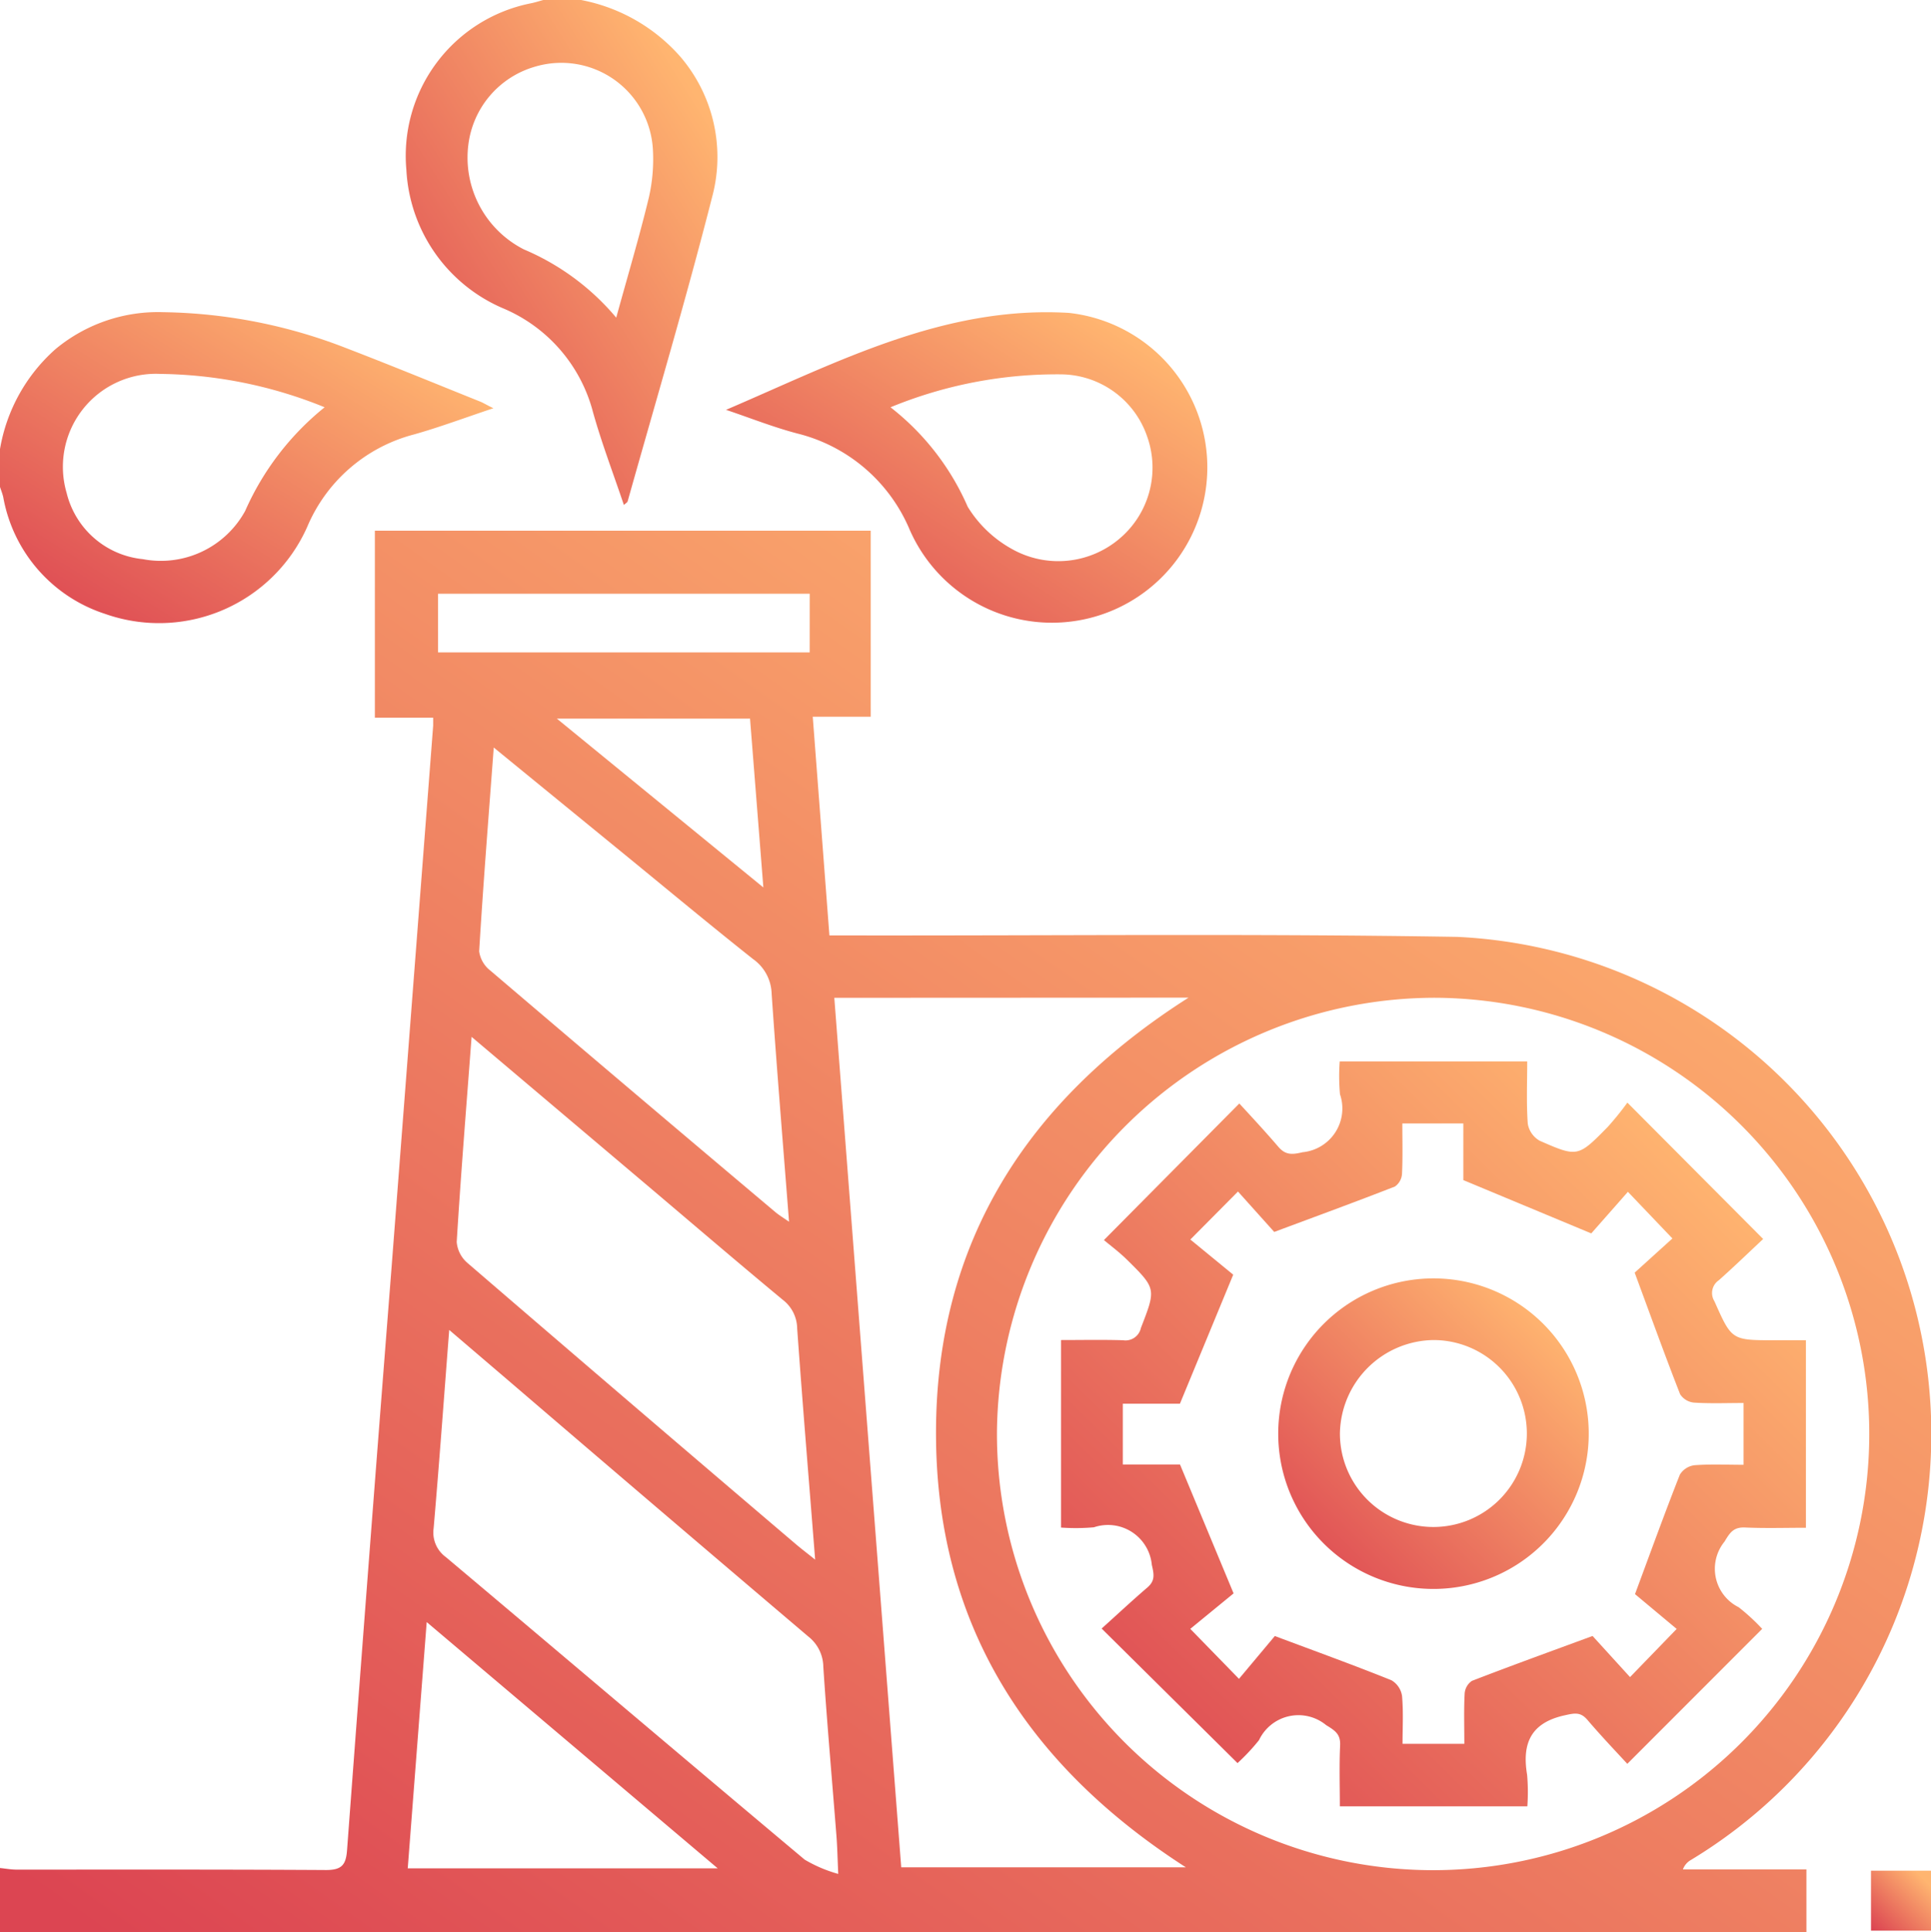<svg xmlns="http://www.w3.org/2000/svg" xmlns:xlink="http://www.w3.org/1999/xlink" width="57.971" height="58" viewBox="0 0 57.971 58"><defs><style>.a{fill:url(#a);}.b{clip-path:url(#b);}</style><linearGradient id="a" x1="0.891" y1="0.15" x2="0.055" y2="1" gradientUnits="objectBoundingBox"><stop offset="0" stop-color="#ffb570"/><stop offset="1" stop-color="#dc4552"/></linearGradient><clipPath id="b"><rect class="a" width="57.971" height="58"/></clipPath></defs><g class="b"><path class="a" d="M0,148.774c.168.017.335.048.5.048,3.1,0,6.191-.007,9.287.012.471,0,.6-.152.632-.6q.647-8.693,1.328-17.383.629-8.184,1.257-16.367c0-.056,0-.113,0-.24H11.254v-5.614H26.14v5.584H24.4l.5,6.566h.731c6.04.008,12.081-.057,18.12.043a14.938,14.938,0,0,1,7.016,27.707.536.536,0,0,0-.244.286h3.708V150.7H0v-1.926m29.93-13.1a13.094,13.094,0,1,0,13.191-13.023A13.156,13.156,0,0,0,29.93,135.671m-4.883-13.019,2.009,26.1H35.6c-4.818-3.1-7.506-7.357-7.5-13.057s2.732-9.963,7.582-13.048Zm.118,26.3c-.023-.511-.029-.828-.054-1.143-.132-1.692-.283-3.382-.394-5.075a1.175,1.175,0,0,0-.448-.907q-4.528-3.845-9.037-7.713l-1.746-1.492c-.16,2.062-.3,4.009-.468,5.955a.911.911,0,0,0,.369.865c3.593,3.023,7.172,6.062,10.77,9.08a4.17,4.17,0,0,0,1.008.429M14.158,123.824c-.161,2.135-.324,4.145-.447,6.158a.933.933,0,0,0,.332.637q4.91,4.228,9.843,8.428c.164.14.337.27.586.47-.189-2.4-.378-4.667-.54-6.941a1.1,1.1,0,0,0-.426-.854c-1.38-1.143-2.74-2.31-4.108-3.467l-5.24-4.431m.665-8.685c-.159,2.131-.318,4.123-.438,6.118a.887.887,0,0,0,.34.581q4.266,3.636,8.553,7.247c.107.09.229.163.41.289-.182-2.343-.369-4.6-.523-6.855a1.315,1.315,0,0,0-.556-1.029c-1.287-1.02-2.549-2.071-3.82-3.11l-3.966-3.241m6.724,33.645-8.737-7.393-.569,7.393Zm2.762-38.261H13.151v1.76H24.308Zm-1.392,8.816-.4-5.068h-5.8l6.2,5.068" transform="translate(0 -92.7)"/><path class="a" d="M88.345,0a5.281,5.281,0,0,1,2.978,1.7,4.627,4.627,0,0,1,.96,4.2C91.5,8.969,90.6,12,89.742,15.05c-.009.031-.051.052-.112.109-.316-.939-.664-1.848-.926-2.781a4.654,4.654,0,0,0-2.71-3.127A4.791,4.791,0,0,1,83.1,5.1a4.666,4.666,0,0,1,3.734-5c.128-.025.252-.067.378-.1ZM89.4,9.535c.357-1.3.7-2.446.98-3.609A5.164,5.164,0,0,0,90.5,4.473,2.754,2.754,0,0,0,86.967,2a2.793,2.793,0,0,0-2.007,2.347,3.091,3.091,0,0,0,1.669,3.14A7.359,7.359,0,0,1,89.4,9.535" transform="translate(-70.9)"/><path class="a" d="M0,68.028a5.159,5.159,0,0,1,1.666-3,4.811,4.811,0,0,1,3.24-1.109,15.7,15.7,0,0,1,5.517,1.09c1.336.514,2.661,1.059,3.99,1.593.1.039.189.1.4.2-.871.29-1.62.572-2.388.788a4.788,4.788,0,0,0-3.206,2.783,4.869,4.869,0,0,1-6.071,2.6,4.518,4.518,0,0,1-3.05-3.5c-.024-.107-.066-.21-.1-.314V68.028m9.745-1.256a13.46,13.46,0,0,0-4.926-1A2.792,2.792,0,0,0,2,69.343a2.624,2.624,0,0,0,2.285,1.989A2.887,2.887,0,0,0,7.36,69.886a8.286,8.286,0,0,1,2.386-3.113" transform="translate(0 -54.548)"/><path class="a" d="M148.688,66.861c3.324-1.422,6.541-3.132,10.287-2.909a4.664,4.664,0,1,1-4.771,6.521,4.954,4.954,0,0,0-3.376-2.9c-.725-.19-1.427-.471-2.14-.71m4.935-.078a7.658,7.658,0,0,1,2.318,2.987,3.593,3.593,0,0,0,1.319,1.263,2.839,2.839,0,0,0,3.27-.333,2.789,2.789,0,0,0,.8-3.033,2.758,2.758,0,0,0-2.577-1.872,13.118,13.118,0,0,0-5.131.989" transform="translate(-126.889 -54.56)"/><rect class="a" width="1.801" height="1.8" transform="translate(56.17 56.154)"/><path class="a" d="M222.573,238.332,218.5,234.3c.447-.4.9-.826,1.369-1.228.241-.206.206-.39.138-.684a1.321,1.321,0,0,0-1.739-1.127,6.252,6.252,0,0,1-.987.008v-5.629c.631,0,1.248-.013,1.865.006a.472.472,0,0,0,.533-.367c.454-1.177.47-1.176-.425-2.058-.228-.224-.488-.416-.685-.582l4.065-4.1c.368.4.779.842,1.171,1.3.215.249.406.24.73.163a1.319,1.319,0,0,0,1.121-1.74,6.093,6.093,0,0,1-.008-.985h5.629c0,.637-.028,1.256.017,1.87a.723.723,0,0,0,.359.511c1.14.5,1.15.491,2.043-.417a8.913,8.913,0,0,0,.588-.728l4.077,4.094c-.422.394-.867.825-1.33,1.237a.463.463,0,0,0-.135.629c.521,1.168.51,1.173,1.8,1.173h.948v5.629c-.6,0-1.213.019-1.827-.008-.343-.015-.453.149-.616.423a1.29,1.29,0,0,0,.425,1.971,6.127,6.127,0,0,1,.705.649l-4.049,4.051c-.369-.4-.8-.852-1.2-1.322-.207-.24-.384-.2-.677-.135-1.019.223-1.29.842-1.131,1.788a6.058,6.058,0,0,1,.007.945h-5.629c0-.6-.02-1.213.008-1.826.016-.344-.152-.447-.421-.613a1.309,1.309,0,0,0-2.014.452,6.1,6.1,0,0,1-.648.692m-1.409-15.716,1.283,1.052-1.6,3.873h-1.715v1.824h1.717l1.609,3.87-1.3,1.065,1.462,1.5,1.076-1.285c1.267.474,2.393.882,3.5,1.327a.657.657,0,0,1,.319.472c.043.478.015.962.015,1.436h1.855c0-.531-.016-1.02.01-1.507a.5.5,0,0,1,.218-.382c1.166-.451,2.341-.876,3.622-1.348l1.125,1.235,1.4-1.446-1.251-1.045c.486-1.31.9-2.454,1.346-3.585a.6.6,0,0,1,.44-.284c.482-.037.969-.013,1.473-.013v-1.855c-.519,0-1.005.02-1.489-.012a.558.558,0,0,1-.416-.252c-.449-1.147-.867-2.306-1.364-3.649l1.133-1.026-1.336-1.4-1.1,1.248-3.841-1.6v-1.7h-1.831c0,.533.015,1.023-.01,1.51a.5.5,0,0,1-.213.383c-1.165.455-2.34.885-3.623,1.363l-1.088-1.213-1.436,1.447" transform="translate(-185.428 -185.415)"/><path class="a" d="M261.745,266.384a4.661,4.661,0,1,1,4.608,4.686,4.659,4.659,0,0,1-4.608-4.686m1.852.025a2.806,2.806,0,1,0,2.818-2.81,2.849,2.849,0,0,0-2.818,2.81" transform="translate(-223.371 -223.374)"/></g></svg>